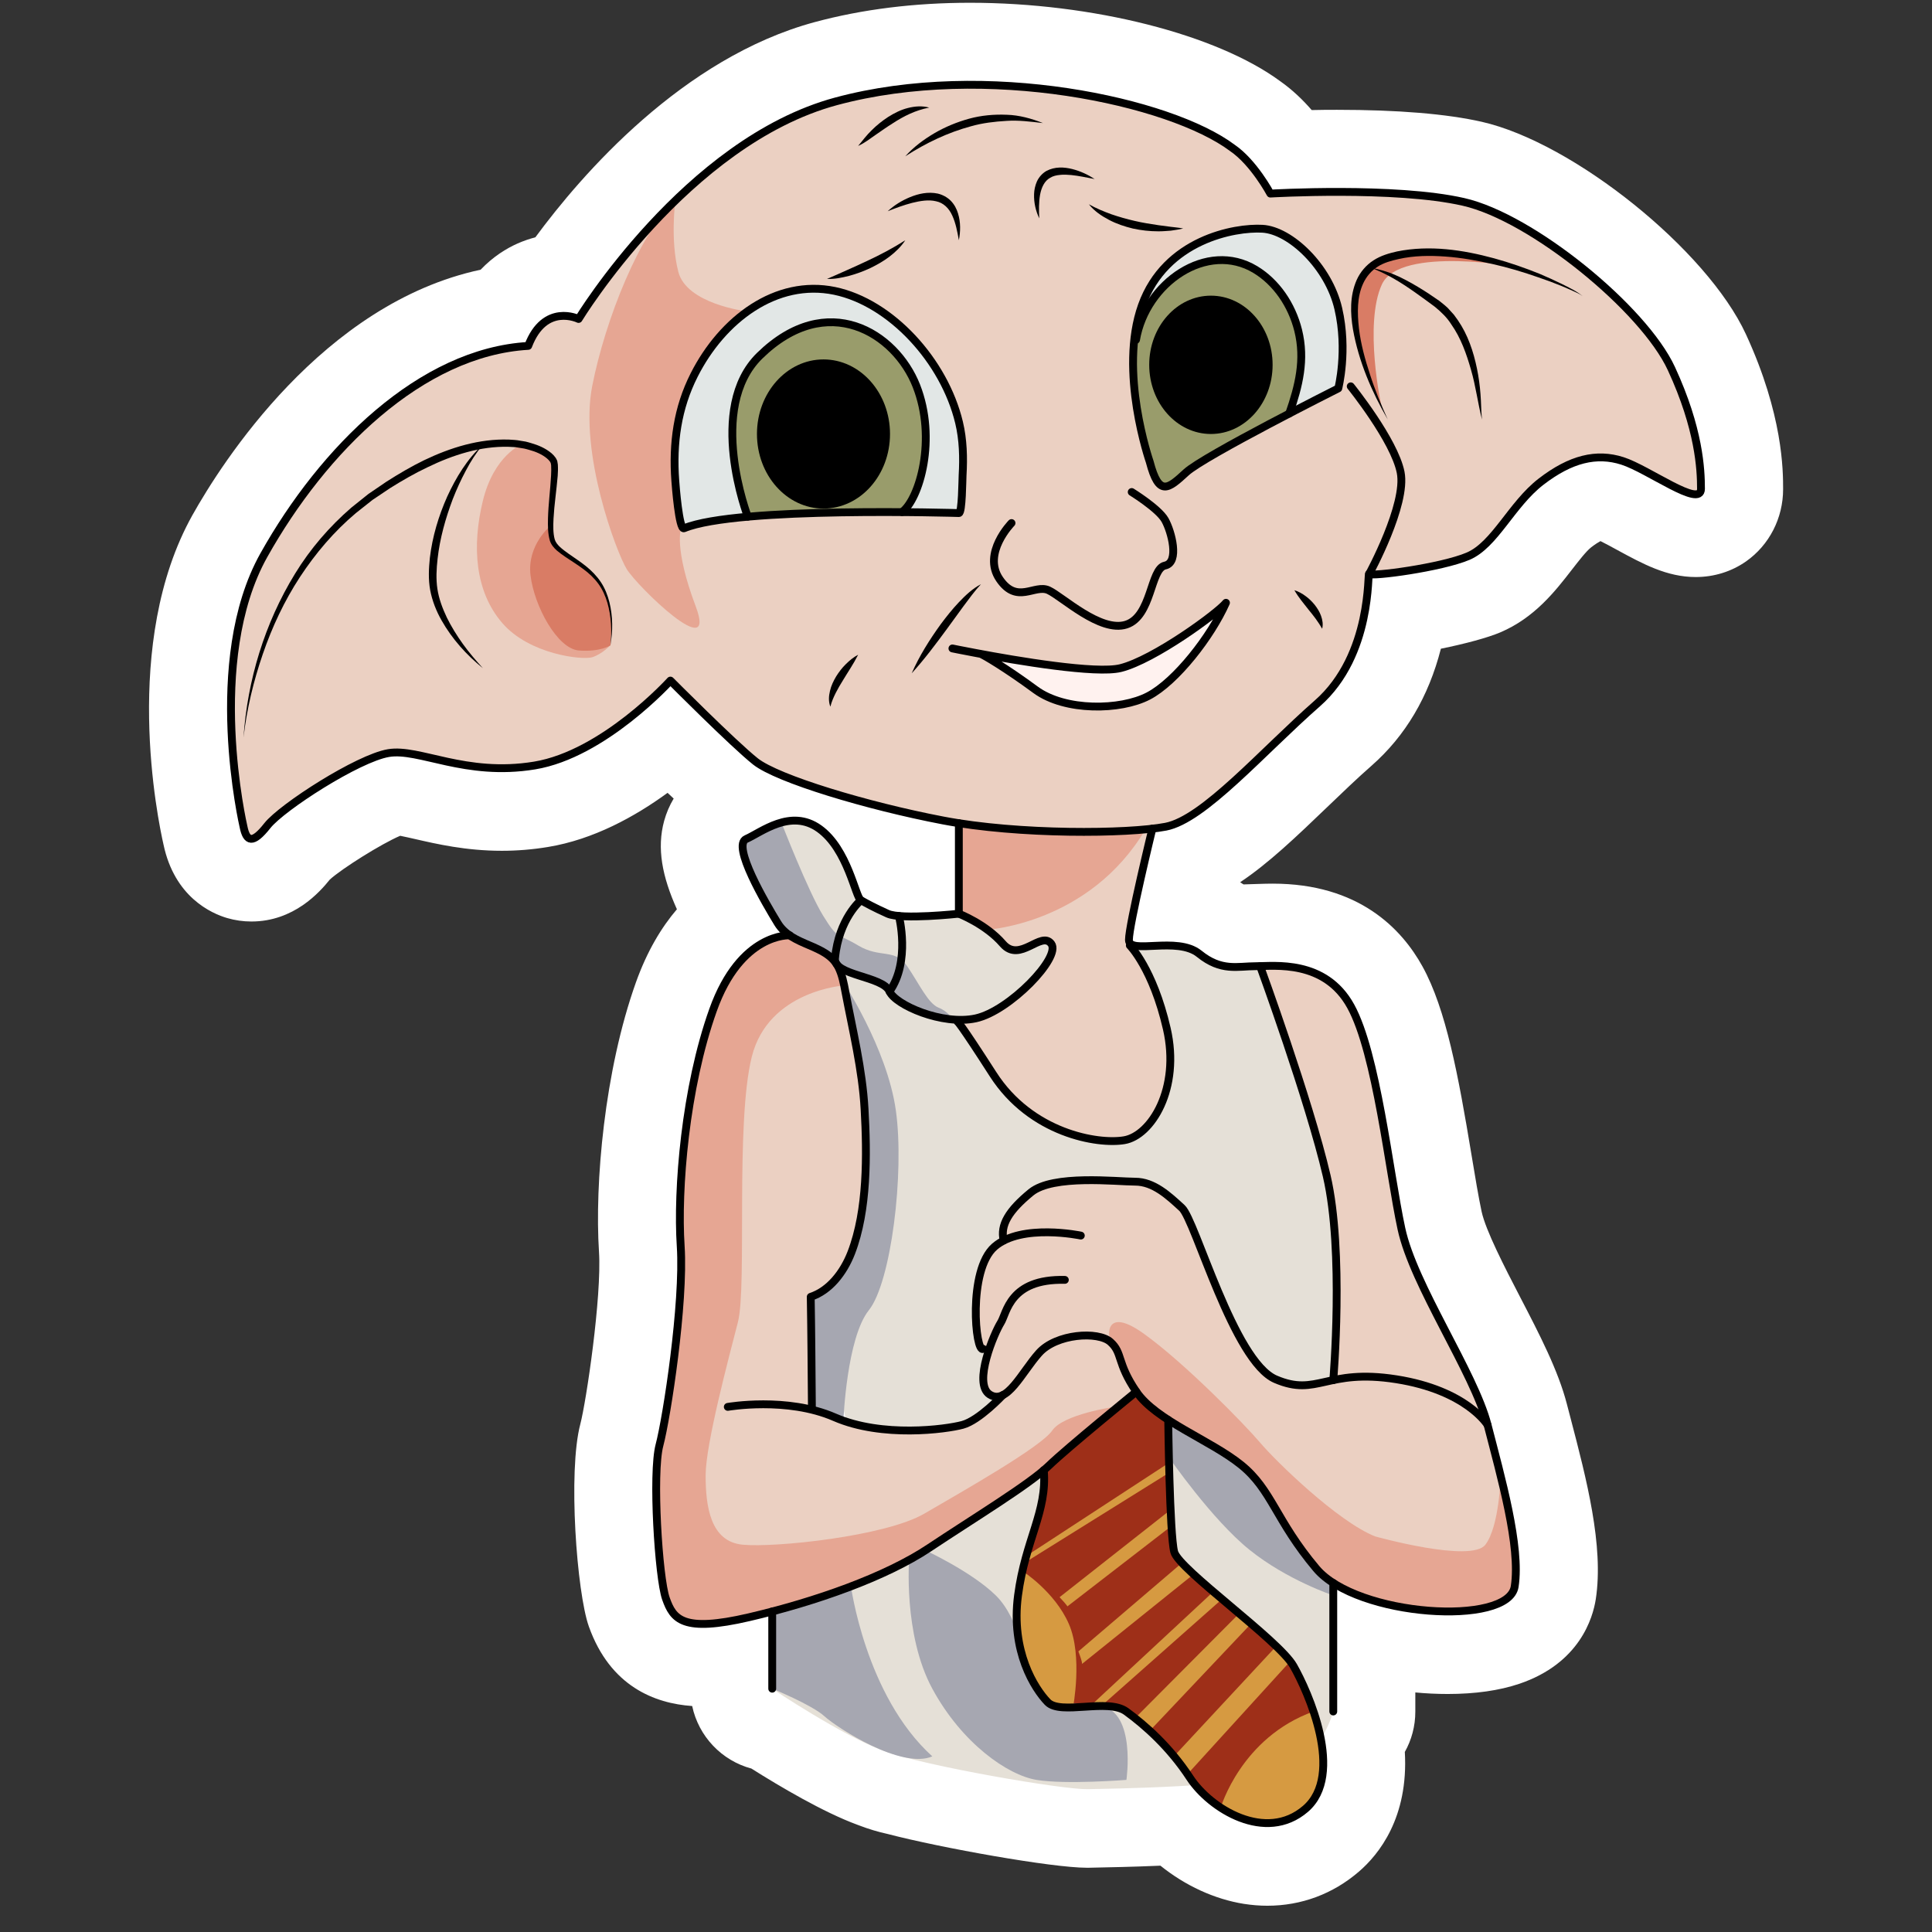 <?xml version="1.0" encoding="utf-8"?><svg xmlns="http://www.w3.org/2000/svg" xmlns:xlink="http://www.w3.org/1999/xlink" x="0px" y="0px" style="enable-background:new 0 0 300 300" version="1.1" viewBox="0 0 300 300" xml:space="preserve"><rect x="0" y="0" width="300" height="300" fill="#333333" stroke="none"/><style type="text/css">.st0{display:none;}
	
		.st1{display:inline;fill:#0000FF;stroke:#000000;stroke-width:6;stroke-linecap:round;stroke-linejoin:round;stroke-miterlimit:10;}
	.st2{fill:#FFFFFF;}
	.st3{fill:#E5E0D7;}
	.st4{fill:#9E2F18;}
	.st5{fill:#EBD0C2;}
	.st6{fill:#E6A693;}
	.st7{fill:#E2E7E6;}
	.st8{fill:#999C6B;}
	.st9{fill:#FFF2EF;}
	.st10{fill:#D97C65;}
	.st11{fill:#A6A7B1;}
	.st12{fill:#D69A41;}
	.st13{fill:none;stroke:#000000;stroke-width:1.216;stroke-linecap:round;stroke-linejoin:round;stroke-miterlimit:10;}</style><g id="Layer_9" class="st0"><rect width="610.96" height="662.83" x="-182.08" y="-168.19" class="st1"/></g><g id="Layer_6"/><g id="Layer_3"/><g id="Layer_5"/><g id="Layer_8"/><g id="Layer_7"/><g id="Layer_10"/><g/><g><g><path d="M196.8,289.87c-0.88,0-1.79-0.07-2.68-0.22c-4.74-0.76-8.85-3.36-11.73-6.12c-5.26,0.27-10.19,0.36-12.5,0.41
			l-1.15,0.02c-4.42,0-21.15-2.89-29.52-5.09c-1.19-0.25-2.47-0.64-3.81-1.14l-0.2-0.07c-5.08-1.85-12.07-6.09-16.19-8.73
			c-3.24-0.45-5.73-3.27-5.73-6.66v-3.67c-1.5,0.22-2.85,0.32-4.07,0.32c-9.06,0-11.31-6.3-12.05-8.37
			c-1.5-4.2-2.73-21.92-1.17-27.83c0.96-3.64,3.61-20.72,3.09-28.71c-0.64-9.89,0.78-26.43,5.4-39.4c2.17-6.08,5.13-9.86,8.03-12.21
			c-3.9-7.16-4.28-10.51-3.51-13.28c0.63-2.26,2.19-4.08,4.28-4.99c0.12-0.06,0.27-0.13,0.42-0.22c-0.16-0.12-0.32-0.23-0.47-0.35
			c-2.1-1.67-6.02-5.41-9.18-8.5c-4.68,4.03-11.99,9.19-19.94,10.49c-2.04,0.33-4.11,0.5-6.17,0.5c-4.89,0-8.9-0.93-12.12-1.67
			c-1.64-0.38-3.33-0.77-4.23-0.77c0,0-0.01,0-0.01,0c-0.05,0-0.09,0-0.13,0.01c-2.78,0.49-12.81,6.72-14.73,8.88
			c-0.95,1.2-3.59,4.53-7.67,4.53c-0.7,0-1.39-0.1-2.06-0.29c-1.67-0.48-4.64-2.03-5.66-6.87c-0.75-3.27-6.2-28.93,3.86-46.91
			c8.68-15.5,24.23-32.45,42.69-35.48c1.63-2.24,3.5-3.46,4.97-4.11c1.19-0.53,2.45-0.85,3.75-0.95
			c5.9-8.41,21.25-27.65,41.49-33.11c6.87-1.85,14.45-2.79,22.53-2.79c17.56,0,35.87,4.54,44.62,11.06
			c2.26,1.57,4.15,3.77,5.54,5.68c1.83-0.06,4.19-0.11,6.8-0.11c9.04,0,16.15,0.57,21.13,1.71c12.35,2.81,31.64,18.31,36.86,29.62
			c5.22,11.3,5.22,18.98,5.22,21.5c0,2.55-1.15,4.81-3.14,6.22c-1.26,0.88-2.77,1.35-4.36,1.35l0,0c-2.79,0-5.33-1.31-9.26-3.45
			c-1.39-0.76-3.29-1.79-4.1-2.05c-0.48-0.15-0.93-0.23-1.38-0.23c-1.4,0-3.16,0.8-5.21,2.38c-1.38,1.07-2.7,2.77-4.09,4.56
			c-2.26,2.91-4.81,6.22-8.7,7.87c-2.21,0.94-7.5,2.19-11.95,2.85c-1.3,8.04-4.54,14.37-9.66,18.87c-2.33,2.05-4.76,4.38-7.11,6.63
			c-6.36,6.1-11.95,11.47-17.41,13.45c-0.49,2.08-0.94,4.07-1.32,5.8c2.24,0.18,4.92,0.8,7.26,2.69c0.72,0.58,0.91,0.58,1.43,0.58
			c0.39,0,0.79-0.03,1.2-0.05c0.58-0.03,1.13-0.05,1.77-0.07l1.02-0.03c0.54-0.02,1.15-0.04,1.82-0.04c8.35,0,14.39,3.27,17.94,9.73
			c3.44,6.25,5.31,17.49,6.95,27.4c0.57,3.41,1.1,6.64,1.6,8.98c0.81,3.76,3.83,9.58,6.49,14.72c2.9,5.6,5.64,10.88,6.82,15.47
			l0.59,2.26c2.27,8.68,4.84,18.52,3.76,25.57c-0.34,2.23-1.81,6.27-7.81,8.3c-3.09,1.04-6.69,1.26-9.16,1.26
			c-3.78,0-7.59-0.46-11.11-1.31v10.12c0,1.78-0.69,3.4-1.81,4.6c1.12,8.43-1.94,13.13-4.85,15.64
			C204.14,288.55,200.6,289.87,196.8,289.87z M140.11,135.58c0.25,0.02,0.73,0.06,1.54,0.06c0.2,0,0.4,0,0.61-0.01v-2.18
			c-1.32-0.28-2.81-0.62-4.42-1c0.39,0.92,0.71,1.78,0.97,2.52C139.18,135.15,139.61,135.35,140.11,135.58z" class="st2"/><path d="M150.63,12.58c17.54,0,34.23,4.76,41.08,9.92c2.9,1.98,5.22,5.8,5.87,6.95c1.15-0.06,5.11-0.24,10.01-0.24
			c6.34,0,14.26,0.3,19.79,1.56c10.53,2.39,28.25,16.62,32.69,26.24c4.66,10.09,4.66,16.77,4.66,18.96c0,0.71-0.3,1.07-0.56,1.25
			c-0.23,0.16-0.52,0.24-0.86,0.24c-1.3,0-3.39-1.09-6.35-2.71c-1.86-1.01-3.79-2.06-5.16-2.5c-1.08-0.34-2.15-0.52-3.23-0.52
			c-2.84,0-5.74,1.2-8.92,3.65c-2,1.54-3.62,3.63-5.19,5.66c-1.98,2.55-3.84,4.97-6.27,6c-2.35,1-10.92,2.83-14.49,2.83
			c-0.21,0-0.41-0.01-0.58-0.02c0,0.04-0.01,0.09-0.01,0.13c-0.5,8.83-3.25,15.49-8.16,19.81c-2.42,2.13-4.9,4.51-7.3,6.81
			c-6.23,5.98-12.11,11.62-16.49,12.46c-0.5,0.1-1.1,0.18-1.74,0.26c-1.07,4.4-3.52,14.89-3.52,16.69c0.21,0.27,0.91,0.34,1.71,0.34
			c0.48,0,1-0.02,1.47-0.05c0.68-0.03,1.4-0.07,2.13-0.07c1.92,0,3.92,0.24,5.36,1.41c2,1.62,3.6,1.93,5.26,1.93
			c0.51,0,1.03-0.03,1.56-0.06c0.82-0.05,1.53-0.05,2.63-0.09c0.47-0.02,1.02-0.03,1.62-0.03c3.68,0,9.36,0.66,12.62,6.58
			c2.94,5.34,4.79,16.49,6.28,25.46c0.58,3.49,1.13,6.79,1.66,9.26c0.98,4.56,4.06,10.5,7.03,16.24c2.74,5.28,5.32,10.27,6.33,14.19
			l0.59,2.27c2.02,7.71,4.52,17.31,3.63,23.11c-0.24,1.54-1.5,2.7-3.75,3.46c-1.85,0.63-4.39,0.94-7.22,0.94
			c-5.69,0-12.53-1.3-17.18-3.96v18.86c0,0.36-0.26,0.64-0.57,0.64c-0.07,0-0.13-0.02-0.19-0.04c-0.22,0.64-0.64,1.71-1.31,2.93
			c0.96,4.65,0.73,9.34-2.47,12.1c-1.8,1.55-3.94,2.34-6.28,2.34c-0.56,0-1.14-0.05-1.72-0.14c-4.23-0.68-8.05-3.62-10.16-6.35
			c-6.95,0.44-14.01,0.53-16.06,0.58c-0.04,0-0.08,0-0.13,0c-3.52,0-19.7-2.69-28.13-4.93c-1-0.2-2.05-0.53-3.1-0.93
			c-0.06-0.02-0.13-0.04-0.19-0.07c-5.66-2.07-14.71-7.92-16.89-9.36c-0.1,0.19-0.28,0.32-0.49,0.32c-0.32,0-0.57-0.29-0.57-0.64
			v-11.19c-0.96,0.25-1.93,0.49-2.9,0.72c-3.11,0.73-5.45,1.04-7.24,1.04c0,0,0,0,0,0c-4.33,0-5.44-1.86-6.32-4.33
			c-1.15-3.22-2.26-19.57-1.02-24.23c1.09-4.11,3.86-21.76,3.28-30.66c-0.62-9.58,0.92-25.35,5.06-36.97
			c3.27-9.16,8.37-11.35,10.93-11.86c-0.3-0.31-0.58-0.66-0.82-1.05c-4.13-6.77-5.97-11.14-5.46-13c0.14-0.49,0.43-0.85,0.84-1.03
			c0.4-0.17,0.87-0.44,1.4-0.73c1.68-0.93,3.91-2.17,6.34-2.17c1.33,0,2.72,0.37,4.11,1.37c3.21,2.31,4.76,6.66,5.69,9.26
			c0.28,0.79,0.6,1.69,0.76,1.86c0.79,0.43,1.94,1.08,4.07,2.03c0.63,0.28,1.99,0.38,3.57,0.38c2.3,0,5.06-0.21,6.69-0.37v-12.92
			c-0.66-0.11-1.32-0.22-1.96-0.34c-11.2-2.14-25.62-6.3-29.37-9.28c-3.08-2.44-10.97-10.31-12.86-12.2
			c-2.01,2.12-11.25,11.34-21.03,12.95c-1.83,0.3-3.55,0.42-5.18,0.42c-4.2,0-7.74-0.82-10.76-1.52c-2.12-0.49-4.01-0.93-5.6-0.93
			c-0.4,0-0.78,0.03-1.14,0.09c-4.57,0.78-16.3,8.33-18.46,11.05c-1.23,1.55-2.16,2.27-2.94,2.27c-0.12,0-0.24-0.02-0.35-0.05
			c-0.91-0.26-1.25-1.46-1.43-2.34c-0.28-1.22-5.95-26.24,3.23-42.65c8.44-15.08,23.66-31.56,41.15-32.78
			c0.88-2.11,2.11-3.53,3.67-4.22c0.78-0.35,1.55-0.47,2.23-0.47c0.89,0,1.63,0.2,2.08,0.36c2.21-3.46,18.41-27.8,40.05-33.64
			C136.41,13.35,143.59,12.58,150.63,12.58 M131.29,220.09c-0.07-0.29-0.15-0.59-0.22-0.9c-0.02,0.31-0.04,0.58-0.05,0.79
			C131.11,220.02,131.2,220.06,131.29,220.09 M150.63,0.43C150.63,0.43,150.63,0.43,150.63,0.43c-8.62,0-16.73,1.01-24.11,3
			c-20.53,5.54-36.21,23.68-43.39,33.42c-0.93,0.24-1.85,0.56-2.74,0.95c-1.72,0.76-3.8,2.02-5.76,4.08
			c-24.56,5.25-40.26,30.1-44.74,38.09c-11.1,19.83-5.37,47.35-4.5,51.18c1.72,8.15,7.43,10.68,9.87,11.4v0
			c1.23,0.36,2.5,0.54,3.78,0.54c6.58,0,10.6-4.55,12.18-6.52c1.89-1.71,8-5.55,10.92-6.79c0.68,0.13,1.6,0.35,2.29,0.5
			c3.35,0.77,7.92,1.83,13.5,1.83c2.39,0,4.79-0.2,7.15-0.59c7.08-1.16,13.52-4.72,18.58-8.41c0.32,0.3,0.63,0.6,0.95,0.89
			c-0.64,1.06-1.14,2.23-1.48,3.46c-1.17,4.26-0.3,8.67,1.98,13.73c-2.38,2.78-4.62,6.47-6.36,11.34
			c-4.92,13.78-6.42,31.35-5.74,41.84c0.45,6.98-1.99,23.32-2.9,26.77c-1.94,7.33-0.55,26.17,1.33,31.43
			c3.32,9.3,10.24,11.94,16.04,12.34c1,4.72,4.59,8.48,9.2,9.71c4.42,2.79,11.22,6.81,16.46,8.73c0.07,0.03,0.14,0.05,0.21,0.08
			c1.55,0.59,3.02,1.03,4.45,1.34c8.43,2.2,25.61,5.25,30.92,5.25c0.14,0,0.27,0,0.39,0l0.88-0.02c1.97-0.04,5.83-0.11,10.2-0.3
			c3.84,3.09,8.38,5.2,12.96,5.93c1.22,0.19,2.44,0.29,3.64,0.29c5.28,0,10.19-1.83,14.21-5.29c3.11-2.67,7.73-8.41,7.14-18.59
			c1.04-1.85,1.63-3.99,1.63-6.26v-2.98c1.67,0.16,3.35,0.24,5.03,0.24c4.26,0,7.99-0.53,11.11-1.58
			c9.38-3.17,11.43-10.24,11.88-13.13c1.28-8.29-1.47-18.78-3.89-28.03l-0.59-2.26c-1.35-5.23-4.24-10.81-7.31-16.72
			c-2.36-4.56-5.3-10.24-5.94-13.21c-0.47-2.2-1-5.35-1.55-8.69c-2.08-12.57-3.97-22.71-7.62-29.34
			c-3.24-5.87-9.9-12.87-23.26-12.87c-0.74,0-1.42,0.02-2.01,0.04c-0.37,0.01-0.68,0.02-0.97,0.03c-0.49,0.01-1,0.02-1.56,0.05
			c-0.17-0.12-0.35-0.23-0.52-0.34c4.42-2.94,8.76-7.1,13.49-11.64c2.31-2.21,4.68-4.5,6.91-6.45c5.25-4.61,8.86-10.7,10.77-18.17
			c3.72-0.75,7.28-1.71,9.21-2.53c5.34-2.27,8.55-6.41,11.13-9.74c1.05-1.35,2.23-2.88,2.99-3.47c0.66-0.51,1.14-0.8,1.45-0.97
			c0.75,0.37,1.88,0.98,2.62,1.39c3.96,2.15,7.69,4.19,12.17,4.19c2.84,0,5.55-0.84,7.82-2.43c3.61-2.54,5.75-6.72,5.75-11.21
			c0-2.85,0-11.53-5.77-24.05c-6.04-13.1-26.75-29.75-41.03-33c-5.43-1.23-12.99-1.86-22.48-1.86c-1.39,0-2.71,0.01-3.92,0.04
			c-1.38-1.59-3.01-3.16-4.86-4.46C188.92,5.33,169.62,0.43,150.63,0.43L150.63,0.43L150.63,0.43z" class="st2"/></g><g><path d="M130.81,258.69l-2.44-14.65l29.74-16.32L173,214.47l7.89,1.41l12.13,8.21l14.01,19.95l0.23,5.19l-0.23,16.53
			c0,0-1.95,7.4-8.13,9.57c-6.17,2.17-26.34,2.41-30.07,2.49c-3.73,0.08-25.08-3.56-31.55-5.92c-6.48-2.36-17.38-9.68-17.38-9.68
			L130.81,258.69z" class="st3"/><path d="M159.4,242.69c0,0,1.65-6.65,1.65-6.64c0,0.01,1-4.76,1-4.76l-0.21-2.41l7.7-6.75l6.62-5.64l5.35,4.38
			l0.1,9.13c0,0,0.29,10.42,0.49,10.87s2.03,2.9,2.03,2.9l10.48,8.39l6.38,6.76l3.52,7.96l-7.86,7.63l-5.32,7.25
			c0,0-4.68-3.2-5.62-4.46c-0.93-1.25-5.92-7.19-7.61-8.94c-1.69-1.74-4.43-4.46-9.45-3.78s-5.59-0.08-5.59-0.08l-4.59-20.03
			L159.4,242.69z" class="st4"/><path d="M134.68,162.39l-4.94-12.6l2.97,1.47l4.26,1.56l3.12,3.27l8.6,2.57l1.42,1.89l5.48,7.97l4.65,4.97l6.82,3.08
			c0,0,7.89,1.2,9.38,0s2.63-14.56,2.63-14.57c0-0.01-4.21-11.17-4.21-11.17l0.79-4.2l6.07,0.5l3.3,0.28l3.4,2.08l4.66,0.62
			l2.9-0.15l2.08,6.45l6.92,21.16l2.57,15.63V205l-0.46,8.51l-11.42,5.87l-23.45-5.07l-25.67,10.27c0,0-13.68-1.13-14.21-1.13
			s-3.97-16.25-3.97-16.25l5.02-12.87" class="st3"/><path d="M119.41,128.67l6.01,11.68l3.95,6.46l9.74,4.24l6.19,7.25l6.59-0.31l8.13-2.27l4.66-8.9
			c0,0-1.71-3.04-2.22-3.81c-0.52-0.77-13.63-1.21-13.63-1.21l-9.65,0.39l-5.2-2.07l-4.31-8.9c0,0-2.22-3-5.3-3.72
			C121.26,126.75,119.41,128.67,119.41,128.67z" class="st3"/><path d="M130.7,151.46c0,0,2.51,8.63,2.51,9.8s1.29,12.43,1.54,14.24c0.25,1.81-0.5,12.51-1.18,15.2
			c-0.68,2.69-2.73,7.31-3.75,7.86s-3.92,3.2-3.92,3.2l0.17,16.69l6.25,2.57c0,0,11.19,1.34,13.84,1.09
			c2.66-0.25,9.22-4.83,9.22-4.83l-2.4-1.53l-0.31-3.46l0.52-2.82l-1.11-0.88l-0.79-3.62c0,0,0.64-7.84,1.71-9.45
			s2.71-2.83,2.71-2.83l0.53-2.76c0,0,3.52-6.53,6.78-6.68c3.26-0.16,12.45-0.69,14.85,0.46c2.4,1.15,5.42,2.56,6.14,4.01
			c0.72,1.45,5.27,12.23,5.27,12.39s2.77,11.13,8.78,14.05c6,2.92,9.49-1.1,9.49-1.1v-22.6c0,0-2.86-17.57-5.58-21.98
			c-2.43-6.48-6.31-18.47-6.31-18.47s5.02-1.08,9.19,1.43c4.17,2.5,5.29,4.29,7.81,13.09c2.52,8.8,3.39,17.76,3.81,20.16
			c0.42,2.4,1.57,7.79,1.57,7.79s3.84,9.26,5.24,11.97c1.4,2.71,7.12,14.92,7.12,14.92s3.09,10.75,3.16,10.99
			c0.07,0.24-1.58,9.41-1.58,9.41l-6.75,3.38l-21.43-6.6l-10.79-12.47l-13.29-11.1l-4.31,3.94l-12.26,10.46l-12.34,9.01l-17.95,9.35
			l-16.64,5.13c0,0-8.57,1.26-9.06,1.11c-0.49-0.15-5.02-1.11-5.3-14.47c-0.28-13.35,2.3-20.43,2.44-22.77
			c0.14-2.33,5.02-33.3,5.02-33.3l6.75-31.67l6.75-0.71L130.7,151.46z" class="st5"/><path d="M38.53,130.26c0,0,2.63-0.75,3.75-2.85c1.13-2.1,11.6-7.95,13.42-8.76c1.83-0.82,2.23-1.5,4.33-1.64
			s12.26,2.15,18.32,1.87c6.06-0.28,12-2.11,17.91-6.24s8.07-6.73,8.07-6.73l5.36,5.29c0,0,5.98,6.47,8.82,7.82
			c2.84,1.35,13.61,5,15.49,5.5c1.88,0.5,15.35,3.69,15.35,3.69l-0.46,12.82l4.88,3.34l2.6,2.76l2.15,0.3l3.24-1.33l1.68,0.72
			l-1.23,3.21l-4.39,4.59l-3.51,2.4l-2.8,1.11l-2.82,0.23l1.85,2.86c0,0,5.53,8.65,7.76,10.36c2.22,1.7,9.13,5.92,13.17,5.57
			c4.05-0.35,7.68-0.85,8.92-5.86c1.24-5.01,1.92-9.15,0.11-14.14c-1.81-4.99-5.21-11.19-5.21-11.19l2.01-10.33l1.64-6.95
			c0,0,6.55-1.43,8.77-4.65c2.5-1.42,3.51-2.31,3.51-2.31l5.68-5.98l6.65-5.6c0,0,4.62-4.89,5.36-6.34
			c0.74-1.45,3.06-8.55,3.25-10.18c0.19-1.62,0.38-4.13,0.38-4.13l13.36-2.4c0,0,3.1-1.11,4.01-1.93c0.91-0.82,6.41-9.81,13.46-12.9
			c7.05-3.1,13.89,1.92,15.02,2.52c1.13,0.59,5.53,2.11,5.63,1.63c0.1-0.48-0.27-6.99-1.17-10.04c-0.9-3.04-3.82-13.2-11.74-19.92
			c-7.92-6.72-15.29-13.17-27.18-15.7c-11.9-2.53-26.68-0.68-26.68-0.68s-4.92-10.45-20.22-13.37s-24.43-3.89-29.51-3.53
			c-5.08,0.37-15.55,1.95-17.47,2.51c-1.92,0.55-11.66,4.41-16.15,7.88c-4.49,3.47-13.71,12.33-15.31,14.24
			c-1.6,1.91-8.77,11.74-8.77,11.74s-2.44-0.61-3.26-0.38c-0.82,0.22-3.82,2.56-4.26,4.25c-1.09-0.16-6.28,1.27-6.28,1.27
			s-6.86,1.22-18.85,10.47s-18.93,27.16-19.37,28.9c-0.45,1.75-2.8,17.95-1.61,23.32C37.38,122.73,38.53,130.26,38.53,130.26z" class="st5"/><path d="M81.01,69c0,0-4.3,1.68-6.03,8.76c-1.72,7.08-1.22,14.08,3.01,18.98c4.23,4.91,12.49,5.79,13.99,5.31
			s2.8-1.85,2.8-1.85L85.74,83.8l0.04-6.56c0,0,0.41-4.48,0.33-5c-0.08-0.52-1.61-2.17-2.67-2.54S81.01,69,81.01,69z" class="st6"/><path d="M105.76,82.04c0,0-1.47-11.83-0.64-15.53c0.84-3.71,4.07-12.99,9.56-17.11c5.5-4.12,8.37-4.79,14.9-4.22
			c6.53,0.58,10.4,6.36,11.98,7.21s7.66,9.32,7.77,15.66c0.11,6.34-0.45,11.63-0.45,11.63l-6.24-0.38l-24.4,0.4l-8.83,1.29
			L105.76,82.04z" class="st7"/><path d="M180.32,75.55c0,0-5.11-10.66-4.38-18.3c0.73-7.64,1.2-14.76,8.1-18.36c6.9-3.6,11.36-4.62,16.2-1.78
			s7.42,8.07,7.56,10.81c0.14,2.74,0.65,8.97,0.33,10.68c-0.33,1.71-1.61,2.36-1.61,2.36l-9.84,4.82l-12.06,6.76L180.32,75.55z" class="st7"/><path d="M116.04,80.02c0,0-2.84-10.54-2.26-14.29c0.57-3.75,2.01-8.47,4.5-10.94s9.47-6.54,13.44-4.75
			c3.97,1.8,9.62,4.21,11.24,12.15s-0.53,12.92-0.77,13.78c-0.24,0.86-1.9,3.36-1.9,3.36l-16.28,0.28L116.04,80.02z" class="st8"/><path d="M176.4,55.8c0,0-0.57-6.81,3.78-10.97s10.57-5.34,13.16-3.67c2.58,1.66,6.36,4.13,7.37,7.94
			s1.77,9.76-0.24,14.64c-2.85,2.31-10.27,5.67-10.27,5.67l-9.01,6.14l-2.06-1.01C179.12,74.55,175.54,61.92,176.4,55.8z" class="st8"/><path d="M152.97,101.67c0,0,10.7,1.71,11.89,1.85s7.38,0.53,9.36,0c1.97-0.53,12.09-6.57,12.09-6.57l2.8-1.81
			l-1.22,2.96l-8.04,9.31l-6.6,2.32l-7.53-0.5l-7.59-4.01L152.97,101.67z" class="st9"/><path d="M85.51,81.63c0,0-3.71,2.98-3.13,7.72c0.57,4.75,4.16,11.42,7.53,11.66c3.37,0.24,4.88-0.8,4.88-0.8
			s0.39-3.78,0-5.55s-1.49-4.63-2.64-5.49c-1.15-0.86-4.13-2.53-4.68-3.1s-1.36-1.25-1.61-1.71S85.51,81.63,85.51,81.63z" class="st10"/><path d="M214.58,63.33c-0.14-0.3-2.82-13.05,0-19.17c2.82-6.11,21.57-2.63,21.57-2.63l-6.03-1.41
			c0,0-8.67-1.14-10.59-0.88s-4.95,0.94-5.85,1.61s-2.76,2.12-3.18,5.11c-0.43,2.99,1.25,10.2,1.34,10.48
			C211.93,56.74,214.58,63.33,214.58,63.33z" class="st10"/><path d="M104.87,31.13c0,0-0.83,6.09,0.46,11.08s10.48,6.11,10.48,6.11l-6.39,6.52l-3.64,8.6c0,0-1.28,9.3-0.93,11.21
			c0.35,1.91,0.91,7.39,0.91,7.39s-1.17,2.99,2.27,12.11c3.44,9.12-9.09-3.11-10.72-5.79s-7.37-18.02-5.36-28.37
			C93.97,49.64,99.41,35.98,104.87,31.13z" class="st6"/><path d="M153.31,144.36c0,0,15.84-0.9,24.56-15.58c-5.06-0.11-9.37,0.38-9.37,0.38l-11.14-0.4l-8.47-0.95v13.2
			l1.11,1.21l1.52,1.36L153.31,144.36z" class="st6"/><path d="M131.09,153.02c0,0-11.76,0.76-14.35,11.06c-2.58,10.3-0.72,35.56-2.15,41.19
			c-1.44,5.63-5.02,18.98-5.02,23.81s0.73,10.3,5.75,10.78c5.01,0.48,22.14-1.29,28.22-4.83c6.08-3.54,18.12-10.36,19.85-12.9
			c1.73-2.54,9.62-3.67,9.62-3.67s-7.93,7.13-8.22,7.39c-0.29,0.26-17.9,12.79-19.56,13.88c-1.66,1.09-16.57,8.34-20.33,9.08
			c-3.76,0.74-13.49,4.97-17.7,3.18c-4.22-1.8-4.47-8.96-4.65-13.38c-0.18-4.42-0.72-10.54-0.14-14.2
			c0.57-3.66,1.53-9.79,2.02-11.63c0.49-1.84,1.72-14.55,1.36-16.64c-0.37-2.09,0.31-17.86,0.74-20.87c0.43-3.01,4.1-18.59,5-20.43
			c0.89-1.84,4.68-6.76,6.84-8.35s3.88-1.23,3.88-1.23l7.21,3.82L131.09,153.02z" class="st6"/><path d="M213.52,238.57c0,0,14.93,4.18,17.13,1.29c2.2-2.9,2.37-10.7,2.37-10.7l2.35,12.25c0,0,0.31,4.95-1.18,6.63
			c-1.49,1.68-10.5,2.62-14.87,1.79c-4.38-0.84-12.68-3.06-15.67-7.16c-2.99-4.1-7.97-12.22-8.77-13.09
			c-0.8-0.87-8.47-6.14-9.29-6.6c-0.82-0.47-8.58-6-9.15-6.88c-0.57-0.88-3.15-7-3.8-7.52c-0.66-0.52-1.4-6.05,4.95-1.5
			c6.35,4.55,15.7,14.12,18.08,16.93C198.04,226.83,207.68,236.24,213.52,238.57z" class="st6"/><path d="M121.33,127.71c0,0,4.18,10.77,6.51,14.52c2.33,3.75,2.01,2.54,5.41,4.58c3.4,2.04,5.69,0.4,7.61,3.21
			c1.91,2.8,3.25,5.8,4.88,6.45s2.15,1.83,2.15,1.83l-5.02-1.18l-4.27-2.51l-2.67-2.26l-3.82-1.3l-3.17-2.47l-4.72-2.51l-2.87-1.96
			l-3.7-6.29l-2.32-7.09L121.33,127.71z" class="st11"/><path d="M130.73,152.16c0,0,7.02,10.52,8.38,20.28c1.36,9.76-0.75,26.71-4.19,31c-3.44,4.29-3.95,17.04-3.95,17.04
			l-4.9-2.02l-0.17-16.69c0,0,4.2-3.21,5.7-5.86c1.5-2.65,2.59-12.52,2.76-18.21c0.17-5.68-1.54-17.7-2.26-18.98
			C131.38,157.43,130.73,152.16,130.73,152.16z" class="st11"/><path d="M132.1,246.09c0,0,2.24,17.2,12.67,26.64c-4.78,2.04-14.73-4.4-16.74-6.22c-2.01-1.82-8.12-4.29-8.12-4.29
			v-11.97L132.1,246.09z" class="st11"/><path d="M141.19,241.84c0,0-1.01,11.91,3.58,20.38c4.59,8.47,11.67,13.41,16.17,14.16c4.5,0.75,13.97,0,13.97,0
			s1.53-10.47-3.92-11.46c-5.45-0.98-7.27,0.09-7.27,0.09l-4.22-5.73c0,0-1.04-7.78-4.87-11.54c-3.83-3.75-11.1-7.08-11.1-7.08
			L141.19,241.84z" class="st11"/><path d="M181.51,226.29c0,0,6.65,9.65,12.52,14.37c5.86,4.72,13.01,7.08,13.01,7.08l-0.54-2.15l-4.87-5.63l-5.94-9.4
			c0,0-6.51-5.44-9.38-7.14c-2.87-1.7-4.79-3.12-4.79-3.12V226.29z" class="st11"/><path d="M158.76,243.95c0,0,5.02,3.19,7.21,8.21c2.19,5.03,0.65,12.95,0.65,12.95s-2.22,0.4-3.16-0.24
			c-0.93-0.64-3.77-4.87-4.7-8.08C157.82,253.57,158.35,245.6,158.76,243.95z" class="st12"/><path d="M189.55,280.69c0,0,3.18-10.91,14.41-14.93c1.51,5.95,1.95,9.76,0.95,11.77c-1,2.01-3.07,4.72-5.51,5.57
			C196.97,283.94,189.88,281.63,189.55,280.69z" class="st12"/><polygon points="182.29,272.71 198.02,255.79 200.35,257.96 184.39,275.49 		" class="st12"/><polygon points="178.53,268.76 176.24,266.8 192.41,250.55 194.27,252.12 		" class="st12"/><polygon points="169.54,264.69 188.4,247.16 189.55,248.49 170.99,264.92 		" class="st12"/><path d="M167.45,256.43l16.08-13.74l1.72,1.83l-17.28,13.89C167.98,258.41,168.24,258.5,167.45,256.43z" class="st12"/><path d="M164.53,248.01l17.24-13.57l0.13,2.52l-16.17,12.49C165.73,249.46,165.97,249.56,164.53,248.01z" class="st12"/><polygon points="159.06,242.69 181.51,228.7 181.51,227.15 159.35,241.62 		" class="st12"/><path d="M37.81,128.36c0,0-6.03-25.74,3.16-42.15s24.4-31.53,41.05-32.5c2.58-6.76,7.82-4.18,7.82-4.18
			s16.72-27.51,39.97-33.79s51.95,0,61.57,7.24c3.3,2.25,5.88,7.08,5.88,7.08s19.37-1.13,29.99,1.29
			c10.62,2.41,27.99,16.57,32.29,25.9c4.31,9.33,4.59,15.61,4.59,18.66c0,3.06-8.18-3.06-12.2-4.34c-4.02-1.29-8.04-0.32-12.63,3.22
			s-7.18,9.81-11.34,11.58c-4.16,1.77-15.07,3.22-15.36,2.74c-0.29-0.48,0.57,12.55-8.04,20.11c-8.61,7.56-17.65,18.02-23.54,19.15
			c-5.88,1.13-22.82,1.29-34.59-0.97c-11.77-2.25-25.69-6.44-29.13-9.17c-3.44-2.74-13.2-12.55-13.2-12.55s-10.33,11.42-21.1,13.19
			s-17.94-2.74-22.68-1.93c-4.74,0.8-16.5,8.37-18.8,11.26C39.24,131.1,38.28,130.73,37.81,128.36z" class="st13"/><g><path d="M37.81,114.53c0.61-8.91,3.28-17.75,8-25.44c2.35-3.85,5.33-7.31,8.75-10.27l2.65-2.12L60,74.8
				c1.9-1.21,3.84-2.36,5.88-3.35c4.06-1.94,8.53-3.35,13.16-3.19c0.58,0.04,1.15,0.05,1.72,0.17l0.86,0.14
				c0.28,0.06,0.56,0.15,0.84,0.23c1.12,0.32,2.22,0.78,3.18,1.58c0.24,0.21,0.46,0.44,0.66,0.73c0.09,0.17,0.2,0.35,0.24,0.52
				c0.03,0.17,0.06,0.34,0.08,0.5c0.04,0.61,0.02,1.19-0.02,1.75c-0.09,1.13-0.23,2.24-0.35,3.35c-0.13,1.11-0.24,2.21-0.3,3.31
				c-0.05,1.09-0.08,2.22,0.18,3.19c0.25,0.89,1.24,1.58,2.1,2.21c0.9,0.64,1.85,1.25,2.74,1.96c0.88,0.71,1.7,1.54,2.33,2.49
				c0.64,0.96,1.05,2.03,1.33,3.13c0.54,2.2,0.55,4.49,0.15,6.69c0.26-2.21,0.14-4.48-0.46-6.6c-0.31-1.06-0.76-2.07-1.4-2.95
				c-0.64-0.88-1.44-1.63-2.32-2.28c-0.88-0.66-1.82-1.24-2.76-1.87c-0.47-0.32-0.93-0.65-1.38-1.03c-0.43-0.39-0.86-0.87-1.07-1.5
				c-0.34-1.18-0.32-2.33-0.3-3.46c0.03-1.13,0.12-2.25,0.22-3.37c0.1-1.11,0.2-2.22,0.26-3.32c0.03-0.55,0.04-1.09,0.01-1.59
				l-0.06-0.33c-0.03-0.1-0.09-0.15-0.12-0.23c-0.11-0.15-0.28-0.34-0.46-0.49c-0.76-0.64-1.77-1.07-2.79-1.34
				c-0.26-0.07-0.51-0.15-0.77-0.2l-0.8-0.13c-0.53-0.11-1.07-0.11-1.61-0.14c-4.34-0.12-8.65,1.26-12.59,3.18
				c-1.99,0.94-3.91,2.05-5.78,3.22l-2.76,1.85l-2.59,2.05c-3.37,2.84-6.25,6.23-8.68,9.93c-2.42,3.7-4.32,7.75-5.76,11.95
				C39.37,105.74,38.32,110.09,37.81,114.53z"/></g><g><path d="M74.98,103.75c-2.54-2.04-4.77-4.52-6.41-7.41c-0.82-1.44-1.45-3.02-1.77-4.7c-0.31-1.7-0.22-3.37-0.05-5.02
				c0.39-3.3,1.35-6.49,2.69-9.5c1.37-2.98,3.11-5.86,5.53-8.06c-1.03,1.26-1.91,2.62-2.65,4.05c-0.76,1.42-1.42,2.88-2.01,4.38
				c-1.13,3-2.01,6.11-2.36,9.27c-0.18,1.57-0.26,3.18-0.03,4.69c0.23,1.53,0.79,3.02,1.47,4.45c0.7,1.42,1.55,2.79,2.49,4.1
				C72.83,101.32,73.88,102.55,74.98,103.75z"/></g><path d="M212.61,89.11c0,0,5.88-10.78,4.88-15.77c-1-4.99-7.75-13.35-7.75-13.35" class="st13"/><g><path d="M245.76,45.99c-0.49-0.38-1.08-0.61-1.64-0.87c-0.57-0.26-1.14-0.5-1.71-0.74c-1.15-0.47-2.32-0.9-3.5-1.3
				c-2.34-0.82-4.72-1.54-7.14-2.08c-2.41-0.54-4.85-0.99-7.3-1.16c-2.44-0.18-4.91-0.15-7.27,0.38c-1.18,0.26-2.34,0.58-3.29,1.2
				c-0.96,0.61-1.72,1.5-2.21,2.54c-1,2.11-0.95,4.64-0.68,7.05c0.29,2.43,0.95,4.83,1.73,7.19c0.76,2.37,1.71,4.67,2.74,6.94
				c-2.49-4.32-4.51-8.99-5.4-13.99c-0.41-2.48-0.52-5.17,0.57-7.67c0.55-1.23,1.47-2.32,2.61-3.05c1.15-0.75,2.44-1.11,3.68-1.39
				c5.08-1.02,10.22-0.24,15.05,1.07c2.43,0.67,4.8,1.49,7.12,2.43c1.15,0.49,2.3,1.01,3.42,1.56
				C243.64,44.66,244.8,45.19,245.76,45.99z"/></g><g><path d="M230.12,65.14c-0.65-2.58-0.97-5.2-1.7-7.71c-0.71-2.5-1.59-4.97-3.05-7.04c-0.67-1.08-1.59-1.95-2.55-2.74
				c-1.04-0.79-2.12-1.55-3.18-2.31c-2.15-1.51-4.35-2.88-6.86-3.79c1.29,0.26,2.6,0.59,3.83,1.13c1.23,0.53,2.41,1.18,3.55,1.86
				c1.15,0.68,2.24,1.42,3.34,2.18c0.52,0.45,1.12,0.84,1.56,1.38l0.7,0.77l0.61,0.84c1.57,2.28,2.43,4.9,2.97,7.51
				c0.27,1.31,0.45,2.64,0.55,3.96C230,62.5,229.98,63.83,230.12,65.14z"/></g><path d="M157.07,81.22c0,0-4.59,4.67-1.87,8.69c2.73,4.02,5.45,0.75,7.61,1.74c2.15,0.99,8.04,6.62,12.06,5.34
			c4.02-1.29,3.73-8.69,6.03-9.17s1-5.31,0-7.08s-5.17-4.34-5.17-4.34" class="st13"/><path d="M147.89,100.69c0,0,1.46,0.3,3.7,0.72c6.25,1.18,18.62,3.28,22.42,2.33c5.17-1.29,15.07-8.53,16.36-10.14
			c-2.3,5.19-7.75,12.23-12.06,14.48c-4.31,2.25-12.92,2.41-17.51-0.97s-8.08-5.43-8.56-5.59" class="st13"/><g><path d="M141.57,104.55c1.19-2.72,2.77-5.21,4.49-7.6c0.88-1.18,1.8-2.34,2.82-3.42c1.02-1.07,2.12-2.13,3.45-2.82
				c-1.01,1.08-1.85,2.26-2.72,3.42l-2.57,3.53C145.31,100.01,143.57,102.35,141.57,104.55z"/></g><g><path d="M200.99,91.65c0.65,0.19,1.22,0.53,1.74,0.91c0.53,0.38,0.99,0.84,1.41,1.35c0.4,0.52,0.77,1.08,0.99,1.72
				c0.23,0.63,0.35,1.34,0.17,2c-0.33-0.59-0.66-1.07-1.01-1.56c-0.35-0.48-0.72-0.94-1.1-1.4
				C202.45,93.72,201.66,92.81,200.99,91.65z"/></g><g><path d="M133.25,101.67c-0.73,1.45-1.6,2.7-2.37,3.99c-0.4,0.63-0.77,1.28-1.11,1.94c-0.33,0.67-0.63,1.33-0.83,2.13
				c-0.31-0.77-0.26-1.65-0.06-2.45c0.18-0.81,0.55-1.56,0.96-2.25c0.43-0.69,0.92-1.33,1.49-1.89
				C131.9,102.57,132.52,102.05,133.25,101.67z"/></g><g><path d="M140.57,24.27c1.29-1.44,2.86-2.61,4.53-3.59c1.68-0.98,3.5-1.73,5.39-2.25c1.89-0.52,3.87-0.69,5.82-0.61
				c1.96,0.05,3.87,0.59,5.64,1.29c-1.92-0.22-3.78-0.47-5.65-0.34c-1.86,0.11-3.71,0.32-5.5,0.83
				C147.2,20.57,143.79,22.19,140.57,24.27z"/></g><g><path d="M133.25,22.66c0.69-0.83,1.34-1.71,2.13-2.46c0.77-0.77,1.64-1.46,2.56-2.06c0.94-0.58,1.94-1.1,3.04-1.37
				c1.08-0.28,2.25-0.36,3.31-0.06c-2.15,0.41-3.95,1.32-5.7,2.46c-0.88,0.55-1.74,1.16-2.61,1.76
				C135.11,21.52,134.27,22.21,133.25,22.66z"/></g><g><path d="M137.84,32.8c1.01-0.93,2.2-1.67,3.5-2.2c1.29-0.52,2.75-0.86,4.28-0.54c0.75,0.18,1.48,0.57,2.03,1.13
				c0.55,0.57,0.9,1.25,1.11,1.95c0.43,1.4,0.39,2.82,0.13,4.16c-0.24-1.35-0.49-2.68-1.02-3.82c-0.51-1.15-1.38-2-2.53-2.23
				c-1.14-0.28-2.44-0.06-3.7,0.25C140.37,31.83,139.12,32.29,137.84,32.8z"/></g><g><path d="M161.38,33.91c-0.55-1.14-0.85-2.42-0.81-3.75c0.02-0.66,0.16-1.35,0.45-2c0.3-0.65,0.82-1.24,1.46-1.61
				c1.33-0.71,2.78-0.61,4.02-0.3c1.26,0.32,2.42,0.86,3.48,1.55c-1.25-0.23-2.45-0.5-3.64-0.62c-0.59-0.05-1.18-0.09-1.74-0.02
				c-0.56,0.05-1.09,0.17-1.52,0.44c-0.89,0.48-1.37,1.51-1.58,2.65C161.3,31.42,161.31,32.65,161.38,33.91z"/></g><g><path d="M128.42,43.31c1.07-0.44,2.1-0.93,3.13-1.38c1.03-0.47,2.06-0.91,3.07-1.4c2.04-0.95,3.98-1.97,5.95-3.22
				c-0.64,0.98-1.5,1.81-2.43,2.52c-0.93,0.72-1.96,1.29-3,1.8c-1.06,0.49-2.15,0.9-3.27,1.2C130.75,43.11,129.6,43.36,128.42,43.31
				z"/></g><g><path d="M169.08,31.72c1.14,0.64,2.31,1.12,3.49,1.55c1.19,0.41,2.39,0.75,3.61,1.03c1.22,0.29,2.46,0.48,3.72,0.67l1.9,0.25
				c0.64,0.08,1.28,0.13,1.93,0.26c-0.64,0.15-1.28,0.25-1.93,0.34c-0.65,0.04-1.31,0.11-1.96,0.1c-1.31,0-2.63-0.15-3.92-0.43
				c-1.28-0.31-2.55-0.73-3.72-1.35C171.02,33.52,169.9,32.76,169.08,31.72z"/></g><path d="M148.89,127.82v14.06c0,0-8.9,0.97-11.05,0c-2.15-0.97-3.3-1.61-4.16-2.09c-0.86-0.48-2.01-7.91-6.46-11.11
			c-4.45-3.2-9.04,0.59-11.34,1.59c-2.3,1,3.01,10.01,4.88,13.07c2.27,3.71,7.63,3.16,9.45,6.89c0.56,1.14,0.81,2.44,1.05,3.72
			c1.14,6.04,2.65,12.13,2.99,18.28c0.39,7.03,0.48,15.69-2.06,22.28c-1.2,3.11-3.4,5.91-6.3,6.86c0.1,5.7,0.13,11.41,0.18,17.11" class="st13"/><path d="M178.94,128.67c0,0-3.64,14.92-3.64,17.28c0,2.36,7.46-0.64,10.91,2.15c3.44,2.79,5.93,1.93,8.8,1.93
			c2.87,0,10.72-1.07,14.73,6.22c4.02,7.29,5.97,25.74,7.87,34.54c1.89,8.8,11.27,22.31,13.38,30.46c2.1,8.15,5.17,18.88,4.21,25.1
			c-0.96,6.22-24.49,4.72-30.81-2.79s-6.89-12.23-11.67-16.09c-4.78-3.86-13.2-6.86-16.27-11.37s-2.1-6.01-4.02-7.72
			c-1.91-1.72-8.42-1.29-11.1,1.72c-2.68,3-4.98,8.15-7.65,6.44c-2.68-1.72,0.77-9.65,1.72-11.15s1.34-6.86,9.95-6.65" class="st13"/><path d="M167.83,191.86c0,0-9.18-1.93-13.39,1.72s-2.98,16.66-1.77,15.87" class="st13"/><path d="M230.98,221.25c0,0-3.25-5.36-14.16-7.08c-10.91-1.72-12.25,2.79-18.75,0c-6.51-2.79-12.44-24.67-14.54-26.6
			c-2.1-1.93-4.4-4.08-7.27-4.08c-2.87,0-12.73-1.15-16.17,1.66c-3.44,2.82-4.82,5.07-4.24,7.48" class="st13"/><path d="M175.44,146.81c0,0,3.59,3.59,5.74,12.92c2.15,9.33-2.44,16.62-6.6,17.32c-4.16,0.7-14.5-1.07-20.38-10.24
			c-5.31-8.27-5.5-8.15-5.5-8.15" class="st13"/><path d="M133.68,139.79c0,0-3.43,2.83-4.02,9.01c-0.26,2.72,7.43,2.74,8.47,5.15c0.9,2.09,8.18,5.31,13.39,4.18
			c5.21-1.13,13.3-9.49,11.72-11.58c-1.58-2.09-4.88,3.06-7.52,0c-2.64-3.06-6.83-4.67-6.83-4.67" class="st13"/><path d="M139.58,142.23c0,0,1.84,7.05-1.46,11.72" class="st13"/><path d="M122.64,145.24c0,0-7.62-0.47-11.92,11.6c-4.31,12.07-5.6,27.83-5.02,36.68c0.57,8.85-2.15,26.55-3.3,30.89
			s-0.14,20.59,1,23.81s2.58,5.31,12.92,2.9c10.33-2.41,21.24-6.27,27.99-10.78c6.75-4.5,15.5-9.81,18.51-12.71
			c3.01-2.9,13.63-11.53,13.63-11.53" class="st13"/><path d="M113.01,218.46c0,0,9.19-1.61,16.58,1.61s17.29,1.88,19.88,1.18s6.25-4.63,6.25-4.63" class="st13"/><line x1="119.91" x2="119.91" y1="250.23" y2="262.22" class="st13"/><line x1="207.03" x2="207.03" y1="245.81" y2="265.76" class="st13"/><path d="M195.67,150.02c0,0,7.61,20.82,10.34,32.57c2.73,11.74,1.02,31.72,1.02,31.72" class="st13"/><path d="M181.4,220.48c0,0,0.21,17.77,0.93,20.5c0.72,2.74,16.22,13.68,18.51,17.7c2.3,4.02,8.04,16.89,1.87,22.2
			c-6.17,5.31-14.78,0-17.94-4.83c-3.16-4.83-7.03-8.21-9.9-10.3s-10.19,0.64-12.2-1.45s-5.74-7.88-4.59-16.57
			c1.15-8.69,4.55-12.99,4-19.45" class="st13"/><path d="M106.22,82.03c-0.79,0.32-1.32-6.8-1.36-7.38c-0.43-5.84,0.33-11.29,2.93-16.42
			c4.37-8.64,12.73-14.94,21.81-13.06c8.74,1.82,17.02,10.85,19.32,20.43c0.64,2.66,0.71,5.47,0.55,8.21
			c-0.04,0.6-0.06,5.87-0.57,5.86C148.89,79.67,114.45,78.6,106.22,82.03z" class="st13"/><path d="M116.12,80.23c0,0-6.48-16.85,1.84-24.99c10.49-10.26,21.1-3.54,24.33,4.67s0.5,17.59-2.23,19.61" class="st13"/><ellipse cx="127.87" cy="67.39" rx="10.33" ry="11.58"/><path d="M178.53,71.71c-0.04-0.14-4.88-14.06-1.22-24.28c3.66-10.22,14.42-12.16,18.73-11.91s10.26,5.88,11.77,12.4
			s0,12.39,0,12.39s-20.81,10.46-23.61,13.03C181.4,75.91,179.97,77.2,178.53,71.71z" class="st13"/><path d="M176.4,52.77c1.51-8.85,11.02-15.45,18.53-10.91c3.24,1.96,5.65,5.44,6.65,9.44
			c1.13,4.56,0.1,8.65-1.39,12.92" class="st13"/><ellipse cx="188.03" cy="56.65" rx="9.58" ry="10.74"/></g></g></svg>